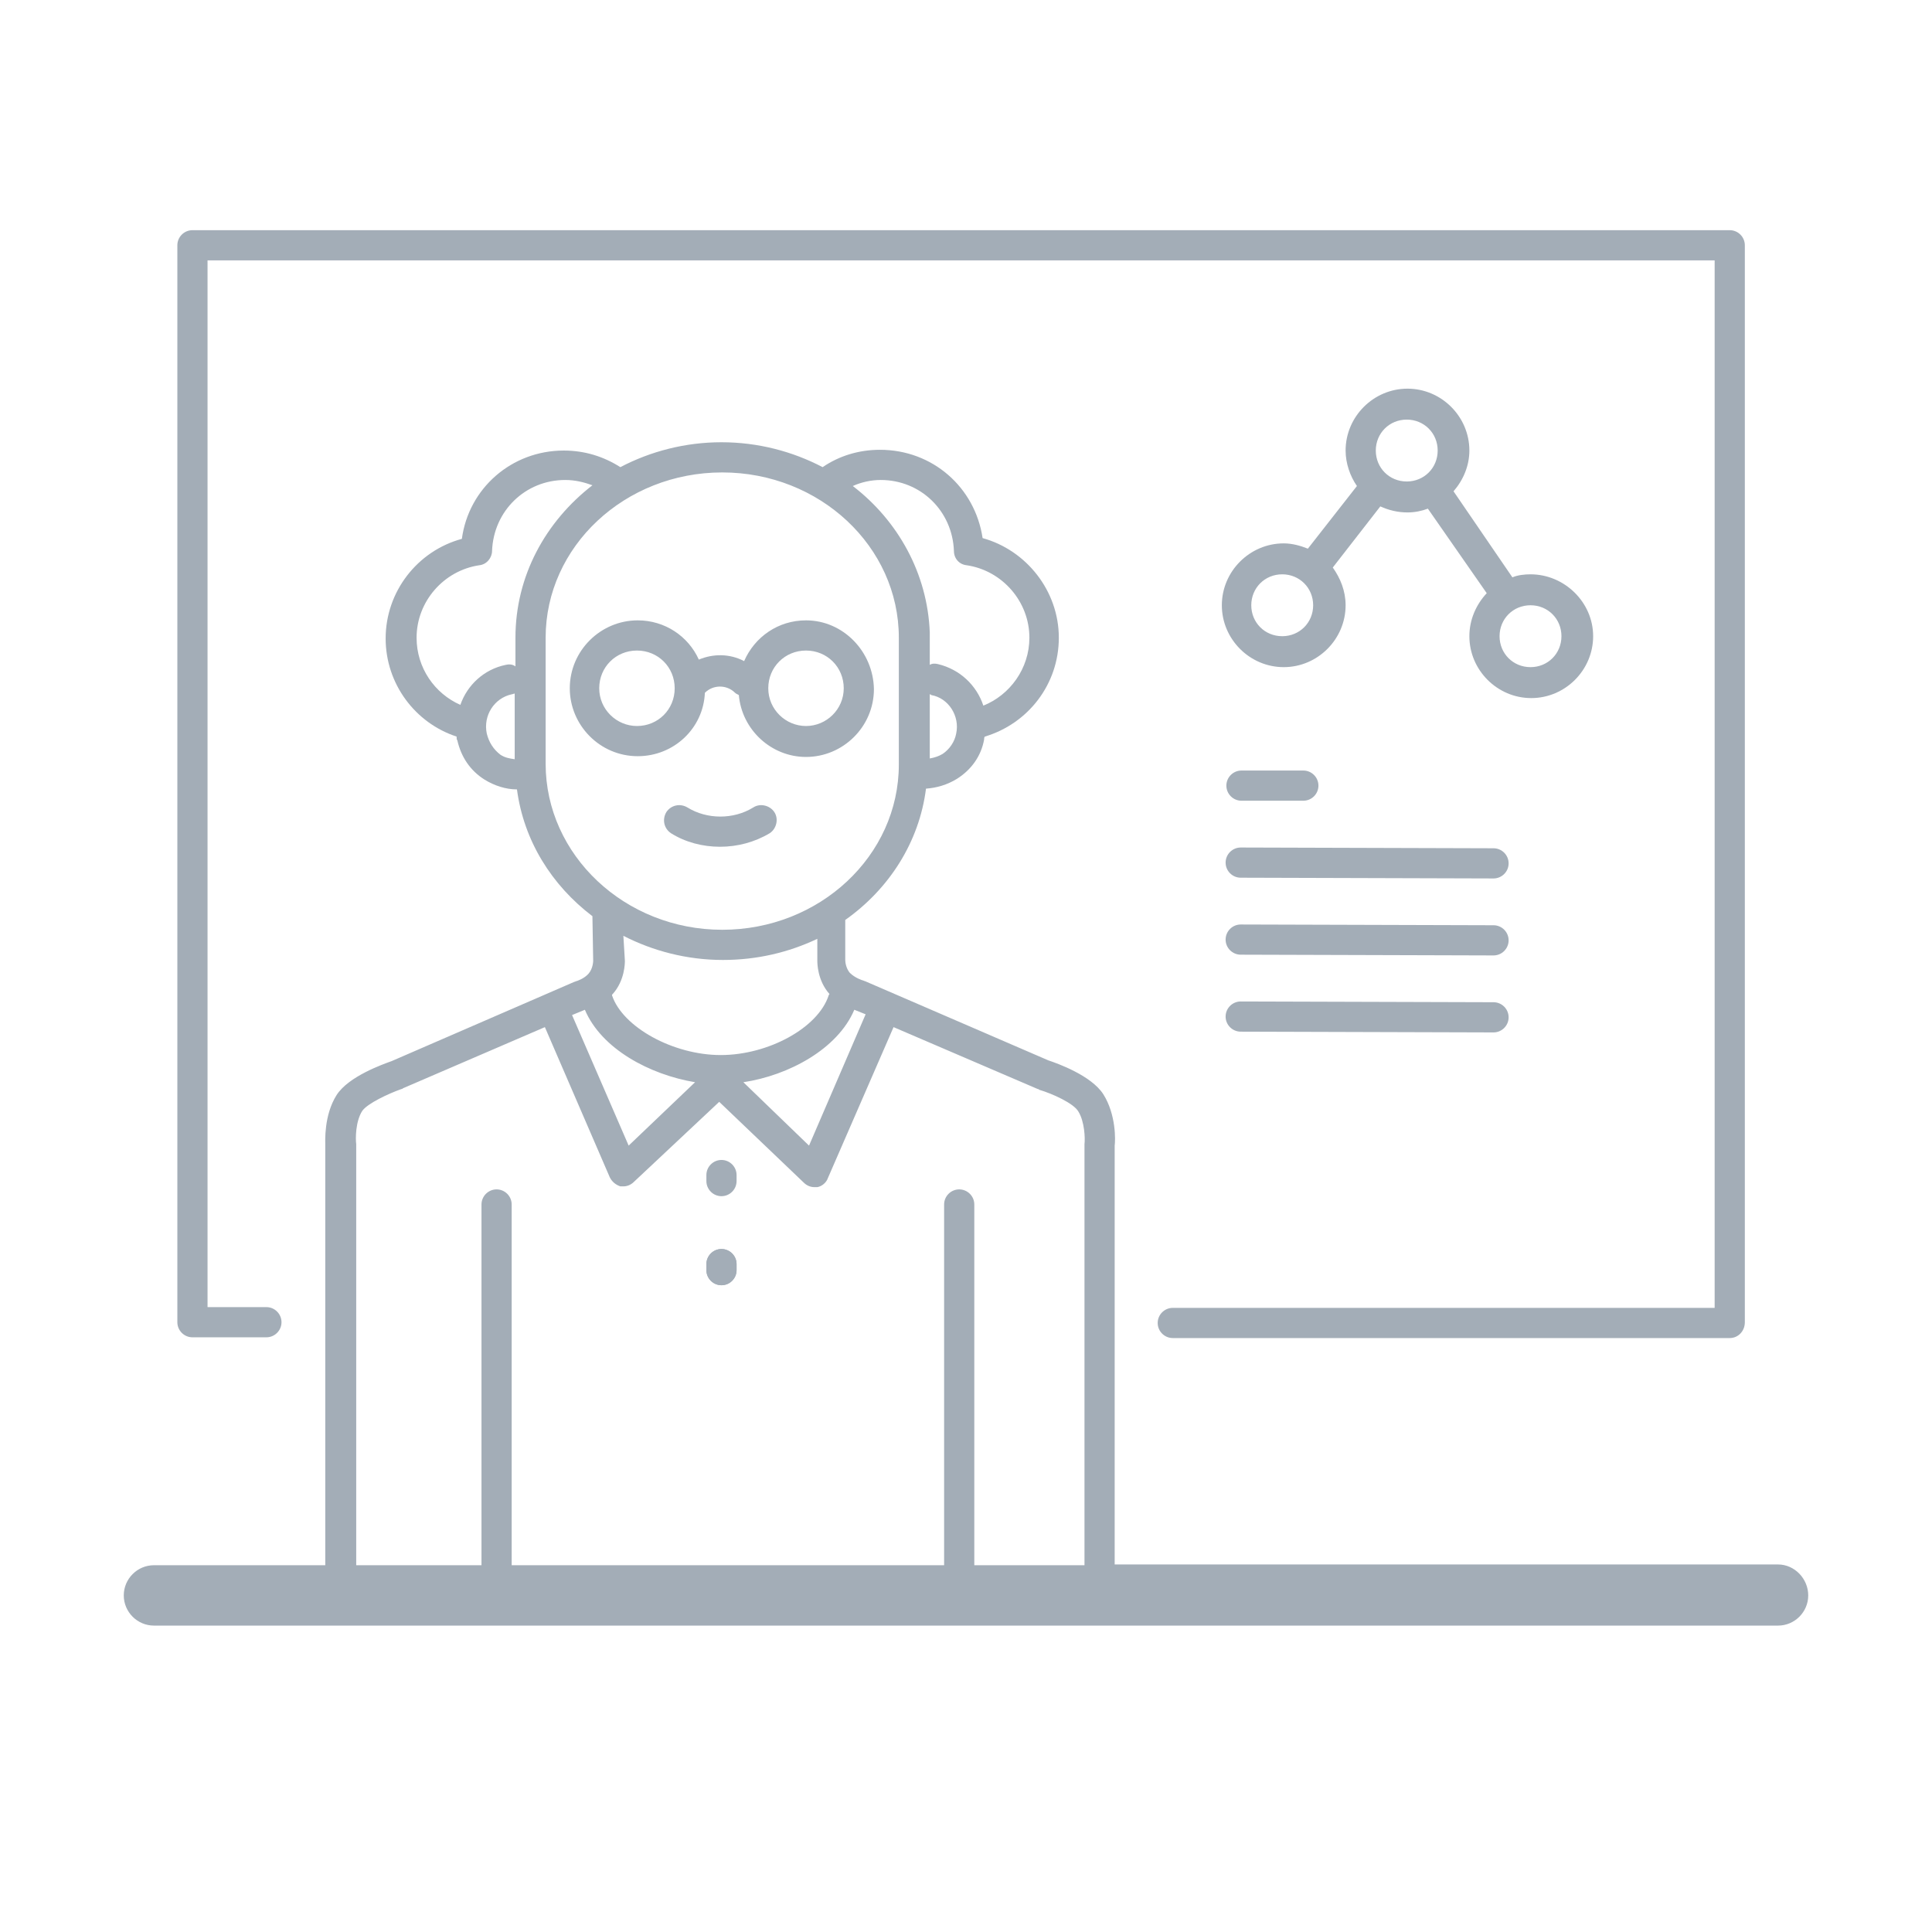<?xml version="1.0" standalone="no"?><!DOCTYPE svg PUBLIC "-//W3C//DTD SVG 1.1//EN" "http://www.w3.org/Graphics/SVG/1.1/DTD/svg11.dtd"><svg id="open_icon" xmlns="http://www.w3.org/2000/svg" viewBox="0 0 256 256" version="1.1" xmlns:xlink="http://www.w3.org/1999/xlink" width="256" height="256"><title>Vorlesung</title><g fill="#A3ADB7"><path d="M229.2,177.3h-73.8c-1.1,0-2-0.9-2-2s0.9-2,2-2h71.8V34.5H27.5v138.7h7.8c1.1,0,2,0.9,2,2s-0.9,2-2,2h-9.8 c-1.1,0-2-0.9-2-2V32.5c0-1.1,0.9-2,2-2h203.7c1.1,0,2,0.9,2,2v142.7C231.2,176.4,230.3,177.3,229.2,177.3z"></path><path d="M95.6,158.5c-1.1,0-2-0.9-2-2v-0.8c0-1.1,0.9-2,2-2s2,0.9,2,2v0.8C97.6,157.6,96.7,158.5,95.6,158.5z"></path><path d="M95.6,170.3c-1.1,0-2-0.9-2-2v-0.8c0-1.1,0.9-2,2-2s2,0.9,2,2v0.8C97.6,169.4,96.7,170.3,95.6,170.3z"></path><path d="M95.6,170.3c-1.1,0-2-0.9-2-2v-0.8c0-1.1,0.9-2,2-2s2,0.9,2,2v0.8C97.6,169.4,96.7,170.3,95.6,170.3z"></path><path d="M95.4,112.2c-2.3,0-4.6-0.6-6.5-1.8c-0.9-0.6-1.2-1.8-0.6-2.8c0.6-0.9,1.8-1.2,2.8-0.6c2.6,1.6,6.1,1.6,8.7,0 c0.9-0.6,2.2-0.3,2.8,0.6c0.6,0.9,0.3,2.2-0.6,2.8C100,111.6,97.7,112.2,95.4,112.2z"></path><path d="M106.8,82.2c-3.7,0-6.8,2.2-8.2,5.4c-1.9-1-4.1-1-6-0.2c-1.4-3.1-4.5-5.2-8.1-5.2c-4.9,0-9,4-9,9c0,4.9,4,9,9,9 c4.8,0,8.7-3.7,8.9-8.4c0,0,0,0,0,0c1.1-1.1,2.9-1.1,4,0c0.1,0.1,0.3,0.2,0.5,0.3c0.4,4.6,4.3,8.2,8.9,8.2c4.9,0,9-4,9-9 C115.7,86.3,111.7,82.2,106.8,82.2z M84.4,96.2c-2.7,0-5-2.2-5-5s2.2-5,5-5s5,2.2,5,5S87.2,96.2,84.4,96.2z M106.8,96.2 c-2.7,0-5-2.2-5-5s2.2-5,5-5s5,2.2,5,5S109.5,96.2,106.8,96.2z"></path><path d="M202.8,76.1c-0.8,0-1.7,0.1-2.4,0.4l-7.8-11.4c1.3-1.5,2.1-3.4,2.1-5.4c0-4.5-3.7-8.2-8.2-8.2c-4.5,0-8.2,3.7-8.2,8.2 c0,1.7,0.6,3.4,1.5,4.7l-6.5,8.3c-1-0.4-2.1-0.7-3.2-0.7c-4.5,0-8.2,3.7-8.2,8.2s3.7,8.2,8.2,8.2s8.2-3.7,8.2-8.2 c0-1.9-0.7-3.6-1.7-5l6.3-8.1c1.1,0.5,2.3,0.8,3.6,0.8c1,0,1.9-0.2,2.7-0.5l7.8,11.2c-1.4,1.5-2.3,3.5-2.3,5.7 c0,4.5,3.7,8.2,8.2,8.2c4.5,0,8.2-3.7,8.2-8.2S207.3,76.1,202.8,76.1z M169.9,84.3c-2.3,0-4.1-1.8-4.1-4.1s1.8-4.1,4.1-4.1 s4.1,1.8,4.1,4.1S172.2,84.3,169.9,84.3z M182.3,59.7c0-2.3,1.8-4.1,4.1-4.1c2.3,0,4.1,1.8,4.1,4.1s-1.8,4.1-4.1,4.1 C184.1,63.8,182.3,62,182.3,59.7z M202.8,88.4c-2.3,0-4.1-1.8-4.1-4.1s1.8-4.1,4.1-4.1s4.1,1.8,4.1,4.1S205.1,88.4,202.8,88.4z"></path><path d="M172.7,106.1C172.7,106.1,172.7,106.1,172.7,106.1l-8.2,0c-1.1,0-2-0.9-2-2c0-1.1,0.9-2,2-2c0,0,0,0,0,0l8.2,0 c1.1,0,2,0.9,2,2C174.7,105.2,173.8,106.1,172.7,106.1z"></path><path d="M197.9,116.4C197.9,116.4,197.9,116.4,197.9,116.4l-33.5-0.1c-1.1,0-2-0.9-2-2c0-1.1,0.9-2,2-2c0,0,0,0,0,0l33.5,0.1 c1.1,0,2,0.9,2,2C199.9,115.5,199,116.4,197.9,116.4z"></path><path d="M197.9,126.6C197.9,126.6,197.9,126.6,197.9,126.6l-33.5-0.1c-1.1,0-2-0.9-2-2c0-1.1,0.9-2,2-2c0,0,0,0,0,0l33.5,0.1 c1.1,0,2,0.9,2,2C199.9,125.7,199,126.6,197.9,126.6z"></path><path d="M197.9,136.8C197.9,136.8,197.9,136.8,197.9,136.8l-33.5-0.1c-1.1,0-2-0.9-2-2c0-1.1,0.9-2,2-2c0,0,0,0,0,0l33.5,0.1 c1.1,0,2,0.9,2,2C199.9,135.9,199,136.8,197.9,136.8z"></path><path d="M235.6,207.3h-87.9v-55.5c0.1-0.7,0.2-4.1-1.5-6.8c-1.6-2.5-6.1-4.1-7.3-4.5l-24.3-10.5c-0.1,0-0.2-0.1-0.3-0.1 c0,0-1-0.3-1.7-1c-0.5-0.6-0.6-1.4-0.6-1.7v-5.3c5.8-4.1,9.8-10.3,10.7-17.4c1.4-0.1,2.8-0.5,4.1-1.3c1.9-1.2,3.2-3,3.6-5.2 c0-0.1,0-0.3,0.1-0.4c5.7-1.7,9.8-6.9,9.8-13.1c0-6.2-4.3-11.6-10.1-13.2c-1-6.7-6.6-11.7-13.6-11.7c-2.8,0-5.4,0.8-7.6,2.3 c-4-2.1-8.6-3.3-13.4-3.3c-4.8,0-9.4,1.2-13.4,3.3c-2.2-1.4-4.7-2.2-7.5-2.2c-6.9,0-12.6,5-13.5,11.7c-5.9,1.6-10.1,7-10.1,13.2 c0,6,3.9,11.2,9.4,13c0,0.2,0,0.4,0.1,0.5c0.5,2.2,1.7,4,3.6,5.2c1.3,0.8,2.8,1.3,4.3,1.3c0.9,6.8,4.6,12.7,10,16.8c0,0,0,0,0,0.1 l0.1,5.8c0,0,0,1-0.6,1.7c-0.6,0.7-1.6,1-1.6,1c-0.1,0-0.2,0.1-0.3,0.1l-24.2,10.5c-1.1,0.4-5.7,2-7.3,4.5c-1.7,2.7-1.5,6.1-1.5,6.8 v55.5H20.4c-2.2,0-4,1.8-4,4s1.8,4,4,4h215.2c2.2,0,4-1.8,4-4S237.8,207.3,235.6,207.3z M113.2,133.8 C113.2,133.8,113.2,133.8,113.2,133.8l1.5,0.6l-7.5,17.4l-8.7-8.4C104.5,142.5,111,139,113.2,133.8z M82.6,124 c3.9,2,8.4,3.2,13.2,3.2c4.5,0,8.7-1,12.5-2.8v2.9c0,0.3,0,2.6,1.6,4.4c0,0.1-0.1,0.1-0.1,0.2c-1.4,4.3-8,7.9-14.3,7.9 c-6.3,0-13-3.7-14.4-7.9c0,0,0-0.1,0-0.1c0,0,0.1-0.1,0.1-0.1c1.6-1.8,1.6-4.1,1.6-4.4L82.6,124z M126.7,97.2 c-0.2,1.1-0.9,2.1-1.8,2.7c-0.5,0.3-1.1,0.5-1.7,0.6V93v-1c0.1,0,0.1,0,0.2,0.1C125.7,92.5,127.2,94.9,126.7,97.2z M116.7,63.6 c5.3,0,9.5,4.1,9.7,9.4c0,1,0.7,1.8,1.7,1.9c4.7,0.7,8.3,4.8,8.3,9.6c0,4.1-2.6,7.6-6.1,9c-0.9-2.7-3.1-4.8-6-5.5 c-0.4-0.1-0.8-0.1-1.1,0.1v-3.7V84c0-0.1,0-0.1,0-0.2C122.9,76,119,69,113,64.4C114.1,63.9,115.4,63.6,116.7,63.6z M61,93.4 c-3.4-1.5-5.8-4.9-5.8-8.9c0-4.8,3.6-8.9,8.3-9.6c1-0.1,1.7-1,1.7-1.9c0.2-5.3,4.4-9.4,9.7-9.4c1.3,0,2.5,0.3,3.6,0.7 c-6.2,4.8-10.2,12-10.2,20.2v3.8C67.9,88,67.4,88,67,88.1C64.1,88.7,61.9,90.8,61,93.4z M64.5,97.2c-0.5-2.4,1-4.7,3.3-5.2 c0.1,0,0.3-0.1,0.4-0.1v8.7c-0.7-0.1-1.3-0.2-1.9-0.6C65.4,99.3,64.8,98.4,64.5,97.2z M72.3,101.2v-12v-4.7 c0-12.1,10.5-21.9,23.4-21.9s23.4,9.8,23.4,21.9V93v8.3c0,12.1-10.5,21.9-23.4,21.9S72.3,113.3,72.3,101.2z M77.5,133.8 c2.2,5.2,8.6,8.6,14.6,9.6l-8.8,8.4l-7.5-17.3L77.5,133.8z M143.7,151.6c0,0.1,0,0.1,0,0.2v55.6h-14.6v-47.8c0-1.1-0.9-2-2-2 c-1.1,0-2,0.9-2,2v47.8H67.8v-47.8c0-1.1-0.9-2-2-2s-2,0.9-2,2v47.8H47.2v-55.6c0-0.1,0-0.1,0-0.2c-0.1-0.7-0.1-3,0.8-4.4 c0.7-1,3.5-2.3,5.2-2.9c0.1,0,0.1,0,0.2-0.1l18.8-8.1l8.6,19.9c0.3,0.6,0.8,1,1.4,1.2c0.1,0,0.3,0,0.4,0c0.5,0,1-0.2,1.4-0.6 L95.3,146l11.2,10.7c0.4,0.4,0.9,0.6,1.4,0.6c0.1,0,0.3,0,0.4,0c0.6-0.1,1.2-0.6,1.4-1.2l8.7-20l19.1,8.2c0.1,0,0.1,0,0.2,0.1 c1.7,0.5,4.6,1.8,5.2,2.9C143.7,148.6,143.8,150.8,143.7,151.6z"></path></g></svg>